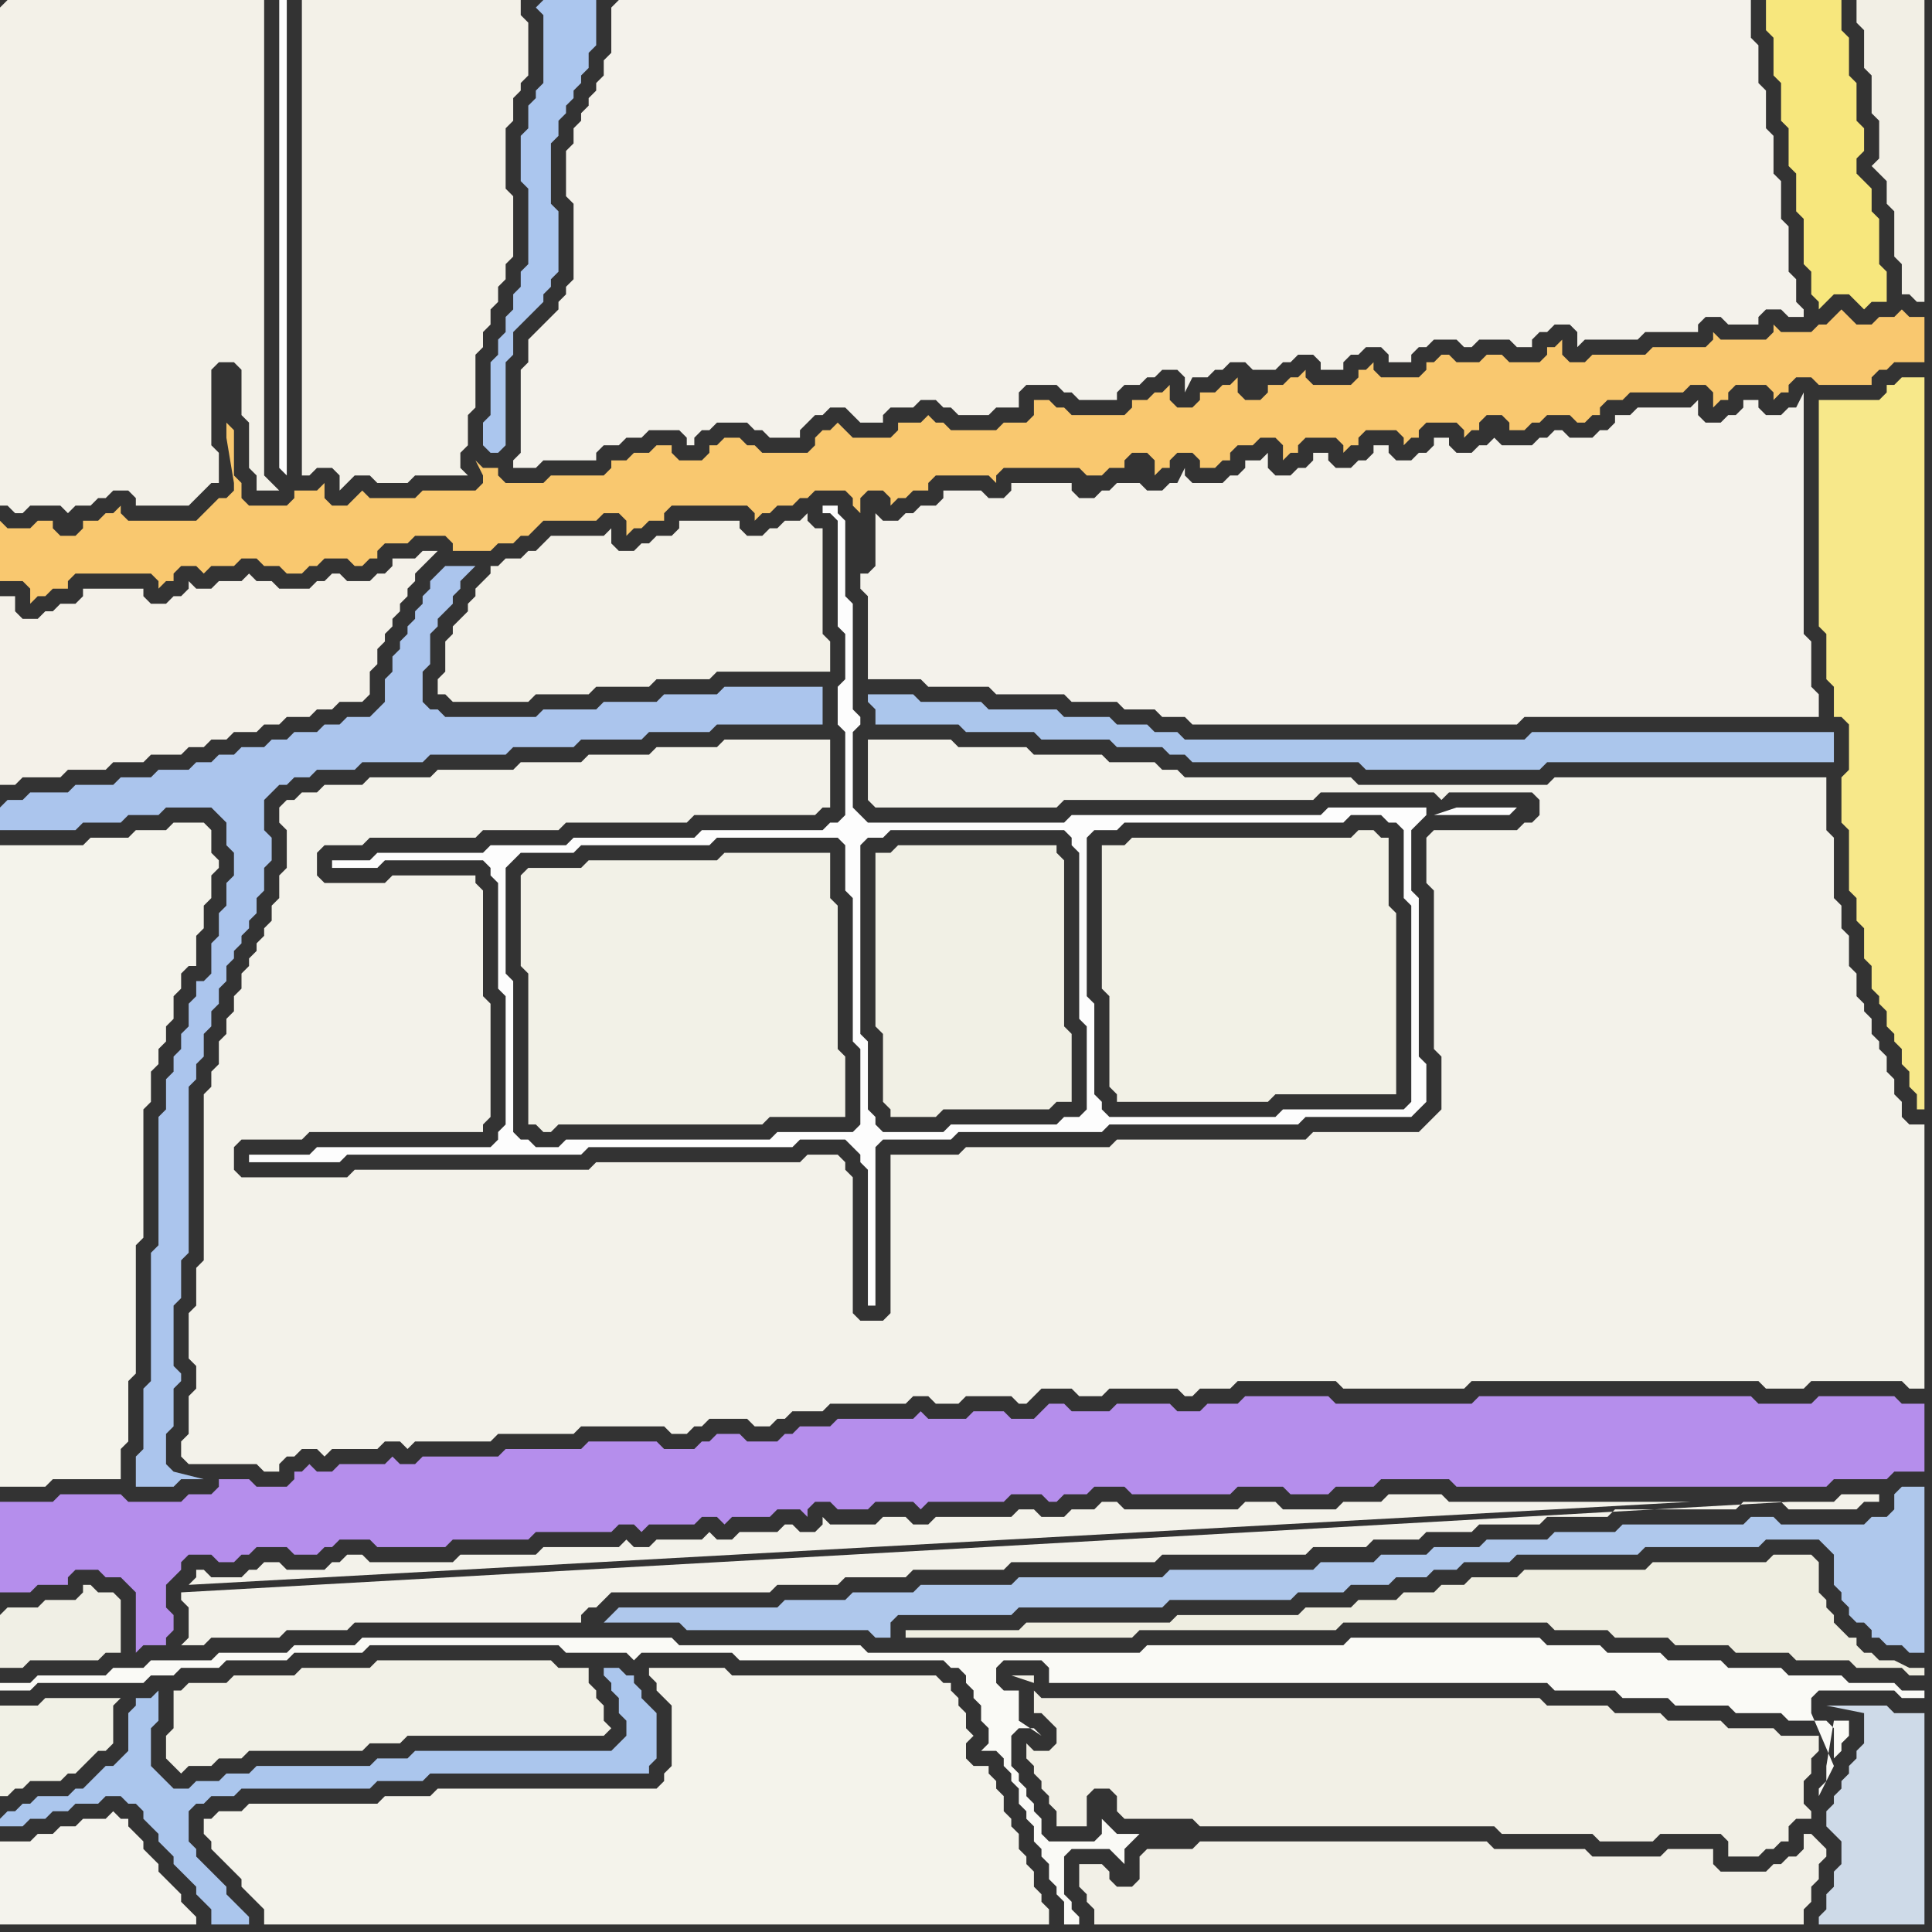 <svg width="256" height="256" xmlns="http://www.w3.org/2000/svg"><rect width="100%" height="100%" fill="#333333" stroke="none"/><script> 
var tempColor;
function hoverPath(evt){
obj = evt.target;
tempColor = obj.getAttribute("fill");
obj.setAttribute("fill","red");
//alert(tempColor);
//obj.setAttribute("stroke","red");}
function recoverPath(evt){
obj = evt.target;
obj.setAttribute("fill", tempColor);
//obj.setAttribute("stroke", tempColor);
}</script><path onmouseover="hoverPath(evt)" onmouseout="recoverPath(evt)" fill="rgb(249,200,111)" d="M  0,72l 0,5 3,0 1,1 0,2 1,-1 1,0 1,-1 2,0 0,-1 1,-1 10,0 1,1 0,1 1,-1 1,0 0,-1 1,-1 2,0 1,1 1,-1 3,0 1,-1 2,0 1,1 2,0 1,1 2,0 1,-1 1,0 1,-1 3,0 1,1 1,0 1,-1 1,0 0,-1 1,-1 3,0 1,-1 4,0 1,1 0,1 5,0 1,-1 2,0 1,-1 1,0 1,-1 1,-1 7,0 1,-1 2,0 1,1 0,2 1,-1 1,0 1,-1 2,0 0,-1 1,-1 10,0 1,1 0,1 1,-1 1,0 1,-1 2,0 1,-1 1,0 1,-1 4,0 1,1 0,1 1,1 0,-2 1,-1 2,0 1,1 0,1 1,-1 1,0 1,-1 2,0 0,-1 1,-1 7,0 1,1 0,-1 1,-1 10,0 1,1 2,0 1,-1 2,0 0,-1 1,-1 2,0 1,1 0,2 1,-1 1,0 0,-1 1,-1 2,0 1,1 0,1 2,0 1,-1 1,0 0,-1 1,-1 2,0 1,-1 2,0 1,1 0,2 1,-1 1,0 0,-1 1,-1 4,0 1,1 0,1 1,-1 1,0 0,-1 1,-1 4,0 1,1 0,1 1,-1 1,0 0,-1 1,-1 4,0 1,1 0,1 1,-1 1,0 0,-1 1,-1 2,0 1,1 0,1 2,0 1,-1 1,0 1,-1 3,0 1,1 1,0 1,-1 1,0 0,-1 1,-1 2,0 1,-1 7,0 1,-1 2,0 1,1 0,2 1,-1 1,0 0,-1 1,-1 4,0 1,1 0,1 1,-1 1,0 0,-1 1,-1 2,0 1,1 7,0 0,-1 1,-1 1,0 1,-1 4,0 0,-6 -2,0 -1,-1 -1,1 -2,0 -1,1 -2,0 -1,-1 -1,-1 -1,1 -1,1 -1,0 -1,1 -4,0 -1,-1 0,1 -1,1 -6,0 -1,-1 0,1 -1,1 -7,0 -1,1 -7,0 -1,1 -2,0 -1,-1 0,-2 -1,1 -1,0 0,1 -1,1 -4,0 -1,-1 -2,0 -1,1 -3,0 -1,-1 -1,0 -1,1 -1,0 0,1 -1,1 -5,0 -1,-1 0,-1 -1,1 -1,0 0,1 -1,1 -5,0 -1,-1 0,-1 -1,1 -1,0 -1,1 -2,0 0,1 -1,1 -2,0 -1,-1 0,-2 -1,1 -1,0 -1,1 -2,0 0,1 -1,1 -2,0 -1,-1 0,-2 -1,1 -1,0 -1,1 -2,0 0,1 -1,1 -7,0 -1,-1 -1,0 -1,-1 -2,0 0,2 -1,1 -3,0 -1,1 -6,0 -1,-1 -1,0 -1,-1 -1,1 -3,0 0,1 -1,1 -5,0 -1,-1 -1,-1 -1,1 -1,0 -1,1 0,1 -1,1 -6,0 -1,-1 -1,0 -1,-1 -2,0 -1,1 -1,0 0,1 -1,1 -3,0 -1,-1 0,-1 -2,0 -1,1 -2,0 -1,1 -2,0 0,1 -1,1 -7,0 -1,1 -5,0 -1,-1 0,-1 -2,0 -1,-1 1,2 0,1 -1,1 -7,0 -1,1 -6,0 -1,-1 -1,1 -1,1 -2,0 -1,-1 0,-2 -1,1 -3,0 0,1 -1,1 -5,0 -1,-1 0,-2 -1,-1 0,-6 -1,-1 0,2 1,6 0,1 -1,1 -1,0 -1,1 -1,1 -1,1 -9,0 -1,-1 0,-1 -1,1 -1,0 -1,1 -2,0 0,1 -1,1 -2,0 -1,-1 0,-1 -2,0 -1,1 -3,0 -1,-1Z"/>
<path onmouseover="hoverPath(evt)" onmouseout="recoverPath(evt)" fill="rgb(244,241,233)" d="M  0,82l 0,22 2,0 1,-1 5,0 1,-1 5,0 1,-1 4,0 1,-1 4,0 1,-1 2,0 1,-1 2,0 1,-1 3,0 1,-1 2,0 1,-1 3,0 1,-1 2,0 1,-1 3,0 1,-1 0,-3 1,-1 0,-2 1,-1 0,-1 1,-1 0,-1 1,-1 0,-1 1,-1 0,-1 1,-1 0,-1 1,-1 1,-1 1,-1 -2,0 -1,1 -3,0 0,1 -1,1 -1,0 -1,1 -3,0 -1,-1 -1,0 -1,1 -1,0 -1,1 -4,0 -1,-1 -2,0 -1,-1 -1,1 -3,0 -1,1 -2,0 -1,-1 0,1 -1,1 -1,0 -1,1 -2,0 -1,-1 0,-1 -8,0 0,1 -1,1 -2,0 -1,1 -1,0 -1,1 -2,0 -1,-1 0,-2 -2,0Z"/>
<path onmouseover="hoverPath(evt)" onmouseout="recoverPath(evt)" fill="rgb(240,239,229)" d="M  0,214l 0,7 3,0 1,-1 9,0 1,-1 2,0 0,-7 -1,-1 -2,0 -1,-1 -1,0 0,1 -1,1 -4,0 -1,1 -4,0 -1,1Z"/>
<path onmouseover="hoverPath(evt)" onmouseout="recoverPath(evt)" fill="rgb(241,241,230)" d="M  0,228l 0,10 1,0 1,-1 1,0 1,-1 4,0 1,-1 1,0 1,-1 1,-1 1,-1 1,0 1,-1 0,-5 1,-1 -10,0 -1,1 -5,0Z"/>
<path onmouseover="hoverPath(evt)" onmouseout="recoverPath(evt)" fill="rgb(242,241,231)" d="M  23,226l 0,3 -1,1 0,3 1,1 1,1 1,-1 3,0 1,-1 3,0 1,-1 15,0 1,-1 4,0 1,-1 26,0 1,-1 -1,-1 0,-2 -1,-1 0,-1 -1,-1 0,-2 -4,0 -1,-1 -23,0 -1,1 -9,0 -1,1 -8,0 -1,1 -5,0 -1,1 -1,0Z"/>
<path onmouseover="hoverPath(evt)" onmouseout="recoverPath(evt)" fill="rgb(175,200,236)" d="M  81,214l 0,0 -1,1 10,0 1,1 24,0 1,1 2,0 0,-2 1,-1 15,0 1,-1 19,0 1,-1 16,0 1,-1 6,0 1,-1 5,0 1,-1 4,0 1,-1 3,0 1,-1 6,0 1,-1 16,0 1,-1 15,0 1,-1 7,0 1,1 1,1 0,4 1,1 0,1 1,1 0,1 1,1 1,0 1,1 0,1 1,0 1,1 2,0 1,1 2,0 0,-22 -3,0 -1,1 0,2 -1,1 -2,0 -1,1 -11,0 -1,-1 -3,0 -1,1 -16,0 -1,1 -8,0 -1,1 -8,0 -1,1 -6,0 -1,1 -6,0 -1,1 -7,0 -1,1 -19,0 -1,1 -19,0 -1,1 -12,0 -1,1 -8,0 -1,1 -8,0 -1,1 -21,0 -1,1Z"/>
<path onmouseover="hoverPath(evt)" onmouseout="recoverPath(evt)" fill="rgb(242,241,230)" d="M  146,114l 0,17 1,1 0,12 1,1 0,1 20,0 1,-1 16,0 0,-24 -1,-1 0,-9 -1,0 -1,-1 -2,0 -1,1 -29,0 -1,1 -3,0Z"/>
<path onmouseover="hoverPath(evt)" onmouseout="recoverPath(evt)" fill="rgb(247,232,138)" d="M  242,53l -1,0 0,30 1,1 0,6 1,1 0,4 1,0 1,1 0,6 -1,1 0,6 1,1 0,8 1,1 0,3 1,1 0,4 1,1 0,3 1,1 0,1 1,1 0,2 1,1 0,1 1,1 0,2 1,1 0,2 1,1 0,2 1,0 0,-97 -3,0 -1,1 -1,0 0,1 -1,1Z"/>
<path onmouseover="hoverPath(evt)" onmouseout="recoverPath(evt)" fill="rgb(243,241,232)" d="M  0,1l 0,66 1,0 1,1 1,0 1,-1 4,0 1,1 1,-1 2,0 1,-1 1,0 1,-1 2,0 1,1 0,1 7,0 1,-1 0,0 1,-1 1,-1 1,0 0,-4 -1,-1 0,-10 1,-1 2,0 1,1 0,6 1,1 0,6 1,1 0,2 3,0 -1,-1 0,0 -1,-1 0,-63 -34,0 -1,1Z"/>
<path onmouseover="hoverPath(evt)" onmouseout="recoverPath(evt)" fill="rgb(171,197,237)" d="M  0,107l 0,3 10,0 1,-1 5,0 1,-1 4,0 1,-1 6,0 1,1 1,1 0,3 1,1 0,3 -1,1 0,3 -1,1 0,3 -1,1 0,4 -1,1 -1,0 0,2 -1,1 0,3 -1,1 0,2 -1,1 0,2 -1,1 0,4 -1,1 0,17 -1,1 0,17 -1,1 0,8 -1,1 0,4 5,0 1,-1 3,0 -4,-1 0,0 -1,-1 0,-4 1,-1 0,-5 1,-1 0,-1 -1,-1 0,-8 1,-1 0,-5 1,-1 0,-22 1,-1 0,-2 1,-1 0,-3 1,-1 0,-2 1,-1 0,-2 1,-1 0,-2 1,-1 0,-1 1,-1 0,-1 1,-1 0,-1 1,-1 0,-2 1,-1 0,-3 1,-1 0,-3 -1,-1 0,-4 1,-1 1,-1 1,0 1,-1 2,0 1,-1 5,0 1,-1 8,0 1,-1 10,0 1,-1 8,0 1,-1 8,0 1,-1 8,0 1,-1 14,0 0,-5 -13,0 -1,1 -7,0 -1,1 -7,0 -1,1 -7,0 -1,1 -12,0 -1,-1 -1,0 -1,-1 0,-4 1,-1 0,-4 1,-1 0,-1 2,-2 0,-1 1,-1 0,-1 1,-1 1,-1 -4,0 -1,1 0,0 -1,1 0,1 -1,1 0,1 -1,1 0,1 -1,1 0,1 -1,1 0,1 -1,1 0,2 -1,1 0,3 -1,1 -1,1 -3,0 -1,1 -2,0 -1,1 -3,0 -1,1 -2,0 -1,1 -3,0 -1,1 -2,0 -1,1 -2,0 -1,1 -4,0 -1,1 -4,0 -1,1 -5,0 -1,1 -5,0 -1,1 -2,0 -1,1Z"/>
<path onmouseover="hoverPath(evt)" onmouseout="recoverPath(evt)" fill="rgb(250,250,246)" d="M  1,223l -1,0 0,1 4,0 1,-1 14,0 1,-1 3,0 1,-1 5,0 1,-1 8,0 1,-1 9,0 1,-1 25,0 1,1 8,0 1,1 1,-1 12,0 1,1 27,0 1,1 1,0 1,1 0,1 1,1 0,1 1,1 0,2 1,1 0,2 -1,1 2,0 1,1 0,1 1,1 0,1 1,1 0,2 1,1 0,1 1,1 0,2 1,1 0,1 1,1 0,2 1,1 0,1 1,1 0,3 2,0 0,-1 -1,-1 0,-1 -1,-1 0,-5 1,-1 5,0 1,1 1,1 0,-2 1,-1 1,-1 -3,0 -1,-1 -1,-1 0,2 -1,1 -6,0 -1,-1 0,-2 -1,-1 0,-1 -1,-1 0,-1 -1,-1 0,-1 -1,-1 0,-4 1,-1 2,0 1,1 -3,-2 0,-4 -2,0 -1,-1 0,-2 1,-1 5,0 1,1 0,2 66,0 1,1 8,0 1,1 6,0 1,1 7,0 1,1 6,0 1,1 5,0 1,1 0,4 1,-1 0,-1 1,-1 0,-2 -2,0 -1,6 0,2 -1,1 0,1 2,-4 -3,-7 0,-2 1,-1 10,0 1,1 3,0 0,-1 -3,0 -1,-1 -6,0 -1,-1 -7,0 -1,-1 -7,0 -1,-1 -7,0 -1,-1 -7,0 -1,-1 -7,0 -1,-1 -25,0 -1,1 -26,0 -1,1 -36,0 -1,-1 -24,0 -1,-1 -41,0 -1,1 -8,0 -1,1 -9,0 -1,1 -8,0 -1,1 -4,0 -1,1 -9,0 -1,1Z"/>
<path onmouseover="hoverPath(evt)" onmouseout="recoverPath(evt)" fill="rgb(171,198,237)" d="M  0,241l 0,1 3,0 1,-1 2,0 1,-1 2,0 1,-1 3,0 1,-1 2,0 1,1 1,0 1,1 0,1 1,1 1,1 0,1 1,1 1,1 0,1 1,1 1,1 1,1 0,1 1,1 1,1 0,2 5,0 0,-1 -1,-1 0,0 -1,-1 -1,-1 0,-1 -1,-1 -1,-1 -1,-1 -1,-1 0,-1 -1,-1 0,-4 1,-1 1,0 1,-1 3,0 1,-1 17,0 1,-1 6,0 1,-1 29,0 0,-1 1,-1 0,-6 -1,-1 0,0 -1,-1 0,-1 -1,-1 0,-1 -1,0 -1,-1 -2,0 0,1 1,1 0,1 1,1 0,2 1,1 0,2 -1,1 -1,1 -26,0 -1,1 -4,0 -1,1 -15,0 -1,1 -3,0 -1,1 -3,0 -1,1 -2,0 -1,-1 -1,-1 -1,-1 0,-5 1,-1 0,-4 -1,1 -2,0 0,1 -1,1 0,5 -1,1 -1,1 -1,0 -1,1 -1,1 -1,1 -1,0 -1,1 -4,0 -1,1 -1,0 -1,1 -1,0 -1,1Z"/>
<path onmouseover="hoverPath(evt)" onmouseout="recoverPath(evt)" fill="rgb(244,243,235)" d="M  0,135l 0,62 6,0 1,-1 9,0 0,-4 1,-1 0,-8 1,-1 0,-17 1,-1 0,-17 1,-1 0,-4 1,-1 0,-2 1,-1 0,-2 1,-1 0,-3 1,-1 0,-2 1,-1 1,0 0,-4 1,-1 0,-3 1,-1 0,-3 1,-1 0,-1 -1,-1 0,-3 -1,-1 -4,0 -1,1 -4,0 -1,1 -5,0 -1,1 -11,0Z"/>
<path onmouseover="hoverPath(evt)" onmouseout="recoverPath(evt)" fill="rgb(181,142,236)" d="M  0,201l 0,10 4,0 1,-1 4,0 0,-1 1,-1 3,0 1,1 2,0 1,1 1,1 0,8 1,-1 3,0 0,-1 1,-1 0,-2 -1,-1 0,-3 1,-1 1,-1 0,-1 1,-1 3,0 1,1 2,0 1,-1 1,0 1,-1 4,0 1,1 3,0 1,-1 1,0 1,-1 4,0 1,1 9,0 1,-1 10,0 1,-1 10,0 1,-1 2,0 1,1 1,-1 6,0 1,-1 2,0 1,1 1,-1 5,0 1,-1 3,0 1,1 0,-1 1,-1 2,0 1,1 4,0 1,-1 5,0 1,1 1,-1 10,0 1,-1 4,0 1,1 1,0 1,-1 3,0 1,-1 4,0 1,1 13,0 1,-1 6,0 1,1 5,0 1,-1 5,0 1,-1 9,0 1,1 49,0 1,-1 7,0 1,-1 4,0 0,-9 -3,0 -1,-1 -10,0 -1,1 -7,0 -1,-1 -36,0 -1,1 -18,0 -1,-1 -11,0 -1,1 -4,0 -1,1 -3,0 -1,-1 -7,0 -1,1 -5,0 -1,-1 -2,0 -1,1 -1,1 -3,0 -1,-1 -4,0 -1,1 -5,0 -1,-1 -1,1 -10,0 -1,1 -4,0 -1,1 -1,0 -1,1 -4,0 -1,-1 -3,0 -1,1 -1,0 -1,1 -4,0 -1,-1 -9,0 -1,1 -10,0 -1,1 -10,0 -1,1 -2,0 -1,-1 -1,1 -6,0 -1,1 -2,0 -1,-1 -1,1 -1,0 0,1 -1,1 -4,0 -1,-1 -4,0 0,1 -1,1 -3,0 -1,1 -7,0 -1,-1 -8,0 -1,1 -7,0Z"/>
<path onmouseover="hoverPath(evt)" onmouseout="recoverPath(evt)" fill="rgb(244,243,237)" d="M  1,244l -1,0 0,11 26,0 0,-1 -1,-1 0,0 -1,-1 0,-1 -1,-1 -1,-1 -1,-1 0,-1 -1,-1 -1,-1 0,-1 -1,-1 -1,-1 0,-1 -1,0 -1,-1 -1,1 -3,0 -1,1 -2,0 -1,1 -2,0 -1,1Z"/>
<path onmouseover="hoverPath(evt)" onmouseout="recoverPath(evt)" fill="rgb(243,242,234)" d="M  24,211l 0,1 1,1 0,4 -1,1 3,0 1,-1 9,0 1,-1 8,0 1,-1 30,0 0,-1 1,-1 1,0 1,-1 1,-1 21,0 1,-1 8,0 1,-1 8,0 1,-1 12,0 1,-1 19,0 1,-1 19,0 1,-1 7,0 1,-1 6,0 1,-1 6,0 1,-1 8,0 1,-1 8,0 1,-1 16,0 1,-1 5,0 1,1 9,0 1,-1 2,0 0,-1 -5,0 -1,1 -6,0 -213,12 200,-12 -32,0 -1,-1 -7,0 -1,1 -5,0 -1,1 -7,0 -1,-1 -4,0 -1,1 -15,0 -1,-1 -2,0 -1,1 -3,0 -1,1 -3,0 -1,-1 -2,0 -1,1 -10,0 -1,1 -2,0 -1,-1 -3,0 -1,1 -6,0 -1,-1 0,1 -1,1 -2,0 -1,-1 -1,0 -1,1 -5,0 -1,1 -2,0 -1,-1 -1,1 -6,0 -1,1 -2,0 -1,-1 -1,1 -10,0 -1,1 -10,0 -1,1 -11,0 -1,-1 -2,0 -1,1 -1,0 -1,1 -5,0 -1,-1 -2,0 -1,1 -1,0 -1,1 -4,0 -1,-1 -1,0 0,1 -1,1 199,-11 -200,12Z"/>
<path onmouseover="hoverPath(evt)" onmouseout="recoverPath(evt)" fill="rgb(244,243,235)" d="M  28,241l -1,0 0,2 1,1 0,1 3,3 1,1 0,1 1,1 1,1 1,1 0,2 104,0 0,-2 -1,-1 0,-1 -1,-1 0,-2 -1,-1 0,-1 -1,-1 0,-2 -1,-1 0,-1 -1,-1 0,-2 -1,-1 0,-1 -1,-1 0,-1 -2,0 -1,-1 0,-2 1,-1 -1,-1 0,-2 -1,-1 0,-1 -1,-1 0,-1 -1,0 -1,-1 -27,0 -1,-1 -10,0 0,1 1,1 0,1 1,1 1,1 0,8 -1,1 0,1 -1,1 -29,0 -1,1 -6,0 -1,1 -17,0 -1,1 -3,0 -1,1Z"/>
<path onmouseover="hoverPath(evt)" onmouseout="recoverPath(evt)" fill="rgb(253,253,253)" d="M  34,153l -1,0 0,1 12,0 1,-1 31,0 1,-1 27,0 1,-1 6,0 1,1 1,1 0,1 1,1 0,18 1,0 0,-21 1,-1 9,0 1,-1 19,0 1,-1 25,0 1,-1 14,0 1,-1 1,-1 0,-5 -1,-1 0,-21 -1,-1 0,-8 1,-1 1,-1 0,-1 -13,0 -1,1 -33,0 -1,1 -26,0 -1,-1 -1,-1 0,-10 1,-1 0,-1 -1,-1 0,-14 -1,-1 0,-10 -1,-1 0,-1 -2,0 0,1 1,0 1,1 0,14 1,1 0,6 -1,1 0,5 1,1 0,11 -1,1 -1,0 -1,1 -16,0 -1,1 -16,0 -1,1 -10,0 -1,1 -14,0 -1,1 -5,0 0,1 6,0 1,-1 13,0 1,1 0,1 1,1 0,14 1,1 0,17 -1,1 0,1 -1,1 -23,0 -1,1 -7,0 34,-3 0,-20 -1,-1 0,-14 1,-1 1,-1 7,0 1,-1 17,0 1,-1 16,0 1,1 0,6 1,1 0,19 1,1 0,10 -1,1 -10,0 -1,1 -27,0 -1,1 -3,0 -1,-1 -1,0 -1,-1 -34,3 81,-6 0,-9 -1,-1 0,-25 1,-1 2,0 1,-1 23,0 1,1 0,1 1,1 0,22 1,1 0,11 -1,1 -2,0 -1,1 -14,0 -1,1 -8,0 -1,-1 0,-1 -1,-1 -81,6 111,-8 0,-12 -1,-1 0,-21 1,-1 3,0 1,-1 29,0 1,-1 4,0 1,1 1,0 1,1 0,9 1,1 0,26 -1,1 -16,0 -1,1 -22,0 -1,-1 0,-1 -1,-1 -111,8 156,-45 10,0 1,-1 -8,0 -3,1 -156,45Z"/>
<path onmouseover="hoverPath(evt)" onmouseout="recoverPath(evt)" fill="rgb(254,254,254)" d="M  38,1l 0,-1 -1,0 0,62 1,1Z"/>
<path onmouseover="hoverPath(evt)" onmouseout="recoverPath(evt)" fill="rgb(243,242,234)" d="M  37,107l 0,2 1,1 0,5 -1,1 0,3 -1,1 0,2 -1,1 0,1 -1,1 0,1 -1,1 0,1 -1,1 0,2 -1,1 0,2 -1,1 0,2 -1,1 0,3 -1,1 0,2 -1,1 0,22 -1,1 0,5 -1,1 0,6 1,1 0,3 -1,1 0,5 -1,1 0,2 1,1 9,0 1,1 2,0 0,-1 1,-1 1,0 1,-1 2,0 1,1 1,-1 6,0 1,-1 2,0 1,1 1,-1 10,0 1,-1 10,0 1,-1 11,0 1,1 2,0 1,-1 1,0 1,-1 5,0 1,1 2,0 1,-1 1,0 1,-1 4,0 1,-1 10,0 1,-1 2,0 1,1 3,0 1,-1 6,0 1,1 1,0 1,-1 1,-1 4,0 1,1 3,0 1,-1 9,0 1,1 1,0 1,-1 4,0 1,-1 13,0 1,1 16,0 1,-1 38,0 1,1 5,0 1,-1 12,0 1,1 2,0 0,-35 -2,0 -1,-1 0,-2 -1,-1 0,-2 -1,-1 0,-2 -1,-1 0,-1 -1,-1 0,-2 -1,-1 0,-1 -1,-1 0,-3 -1,-1 0,-4 -1,-1 0,-3 -1,-1 0,-8 -1,-1 0,-7 -36,0 -1,1 -25,0 -1,-1 -22,0 -1,-1 -2,0 -1,-1 -6,0 -1,-1 -9,0 -1,-1 -9,0 -1,-1 -11,0 0,8 1,1 24,0 1,-1 33,0 1,-1 15,0 1,1 1,-1 11,0 1,1 0,2 -1,1 -1,0 -1,1 -11,0 -1,1 0,6 1,1 0,21 1,1 0,7 -1,1 -1,1 -1,1 -14,0 -1,1 -25,0 -1,1 -19,0 -1,1 -9,0 0,21 -1,1 -3,0 -1,-1 0,-18 -1,-1 0,-1 -1,-1 -4,0 -1,1 -27,0 -1,1 -31,0 -1,1 -14,0 -1,-1 0,-3 1,-1 8,0 1,-1 23,0 0,-1 1,-1 0,-15 -1,-1 0,-14 -1,-1 0,-1 -11,0 -1,1 -8,0 -1,-1 0,-3 1,-1 5,0 1,-1 14,0 1,-1 10,0 1,-1 16,0 1,-1 16,0 1,-1 1,0 0,-9 -14,0 -1,1 -8,0 -1,1 -8,0 -1,1 -8,0 -1,1 -10,0 -1,1 -8,0 -1,1 -5,0 -1,1 -2,0 -1,1 -1,0 -1,1Z"/>
<path onmouseover="hoverPath(evt)" onmouseout="recoverPath(evt)" fill="rgb(243,241,232)" d="M  42,0l -2,0 0,63 1,0 1,-1 2,0 1,1 0,2 1,-1 0,0 1,-1 2,0 1,1 4,0 1,-1 7,0 -1,-1 0,-2 1,-1 0,-4 1,-1 0,-7 1,-1 0,-2 1,-1 0,-2 1,-1 0,-2 1,-1 0,-2 1,-1 0,-8 -1,-1 0,-8 1,-1 0,-3 1,-1 0,-1 1,-1 0,-7 -1,-1 0,-2Z"/>
<path onmouseover="hoverPath(evt)" onmouseout="recoverPath(evt)" fill="rgb(243,241,232)" d="M  66,75l -1,0 0,1 -1,1 -1,1 0,1 -1,1 0,1 -2,2 0,1 -1,1 0,4 -1,1 0,2 1,0 1,1 10,0 1,-1 7,0 1,-1 7,0 1,-1 7,0 1,-1 15,0 0,-4 -1,-1 0,-14 -1,0 -1,-1 0,-1 -1,1 -2,0 -1,1 -1,0 -1,1 -2,0 -1,-1 0,-1 -8,0 0,1 -1,1 -2,0 -1,1 -1,0 -1,1 -2,0 -1,-1 0,-2 -1,1 -7,0 -1,1 -1,1 -1,0 -1,1 -2,0 -1,1Z"/>
<path onmouseover="hoverPath(evt)" onmouseout="recoverPath(evt)" fill="rgb(242,241,231)" d="M  69,117l 0,11 1,1 0,20 1,0 1,1 1,0 1,-1 27,0 1,-1 10,0 0,-8 -1,-1 0,-19 -1,-1 0,-6 -14,0 -1,1 -17,0 -1,1 -7,0 -1,1Z"/>
<path onmouseover="hoverPath(evt)" onmouseout="recoverPath(evt)" fill="rgb(171,198,238)" d="M  71,1l 0,0 1,1 0,9 -1,1 0,1 -1,1 0,3 -1,1 0,6 1,1 0,10 -1,1 0,2 -1,1 0,2 -1,1 0,2 -1,1 0,2 -1,1 0,7 -1,1 0,3 1,1 1,0 1,-1 0,-11 1,-1 0,-3 1,-1 1,-1 1,-1 1,-1 0,-1 1,-1 0,-1 1,-1 0,-8 -1,-1 0,-8 1,-1 0,-2 1,-1 0,-1 1,-1 0,-1 1,-1 0,-1 1,-1 0,-2 1,-1 0,-6 -7,0 -1,1Z"/>
<path onmouseover="hoverPath(evt)" onmouseout="recoverPath(evt)" fill="rgb(244,242,235)" d="M  81,1l 0,6 -1,1 0,2 -1,1 0,1 -1,1 0,1 -1,1 0,1 -1,1 0,2 -1,1 0,6 1,1 0,10 -1,1 0,1 -1,1 0,1 -1,1 -1,1 -1,1 -1,1 0,3 -1,1 0,11 -1,1 0,1 3,0 1,-1 7,0 0,-1 1,-1 2,0 1,-1 2,0 1,-1 4,0 1,1 0,1 1,0 0,-1 1,-1 1,0 1,-1 4,0 1,1 1,0 1,1 4,0 0,-1 1,-1 1,-1 1,0 1,-1 2,0 1,1 1,1 3,0 0,-1 1,-1 3,0 1,-1 2,0 1,1 1,0 1,1 4,0 1,-1 3,0 0,-2 1,-1 4,0 1,1 1,0 1,1 5,0 0,-1 1,-1 2,0 1,-1 1,0 1,-1 2,0 1,1 0,2 1,-2 2,0 1,-1 1,0 1,-1 2,0 1,1 3,0 1,-1 1,0 1,-1 2,0 1,1 0,1 3,0 0,-1 1,-1 1,0 1,-1 2,0 1,1 0,1 3,0 0,-1 1,-1 1,0 1,-1 3,0 1,1 1,0 1,-1 4,0 1,1 2,0 0,-1 1,-1 1,0 1,-1 2,0 1,1 0,2 1,-1 7,0 1,-1 7,0 0,-1 1,-1 2,0 1,1 4,0 0,-1 1,-1 2,0 1,1 2,0 0,-1 -1,-1 0,-3 -1,-1 0,-6 -1,-1 0,-5 -1,-1 0,-5 -1,-1 0,-5 -1,-1 0,-5 -1,-1 0,-5 -150,0 -1,1 85,49 0,0 -85,-49Z"/>
<path onmouseover="hoverPath(evt)" onmouseout="recoverPath(evt)" fill="rgb(244,242,235)" d="M  117,69l 0,0 -1,-1 0,7 -1,1 -1,0 0,2 1,1 0,11 7,0 1,1 8,0 1,1 9,0 1,1 6,0 1,1 4,0 1,1 3,0 1,1 43,0 1,-1 39,0 0,-3 -1,-1 0,-6 -1,-1 0,-32 -1,2 -1,0 -1,1 -2,0 -1,-1 0,-1 -2,0 0,1 -1,1 -1,0 -1,1 -2,0 -1,-1 0,-2 -1,1 -7,0 -1,1 -2,0 0,1 -1,1 -1,0 -1,1 -3,0 -1,-1 -1,0 -1,1 -1,0 -1,1 -4,0 -1,-1 0,0 -1,1 -1,0 -1,1 -2,0 -1,-1 0,-1 -2,0 0,1 -1,1 -1,0 -1,1 -2,0 -1,-1 0,-1 -2,0 0,1 -1,1 -1,0 -1,1 -2,0 -1,-1 0,-1 -2,0 0,1 -1,1 -1,0 -1,1 -2,0 -1,-1 0,-2 -1,1 -2,0 0,1 -1,1 -1,0 -1,1 -4,0 -1,-1 0,-1 -1,2 -1,0 -1,1 -2,0 -1,-1 -3,0 -1,1 -1,0 -1,1 -2,0 -1,-1 0,-1 -8,0 0,1 -1,1 -2,0 -1,-1 -5,0 0,1 -1,1 -2,0 -1,1 -1,0 -1,1 -2,0 34,-6 0,0 -34,6Z"/>
<path onmouseover="hoverPath(evt)" onmouseout="recoverPath(evt)" fill="rgb(171,198,236)" d="M  116,92l -1,0 0,1 1,1 0,2 11,0 1,1 9,0 1,1 9,0 1,1 6,0 1,1 2,0 1,1 22,0 1,1 23,0 1,-1 38,0 0,-4 -40,0 -1,1 -45,0 -1,-1 -3,0 -1,-1 -4,0 -1,-1 -6,0 -1,-1 -9,0 -1,-1 -8,0 -1,-1Z"/>
<path onmouseover="hoverPath(evt)" onmouseout="recoverPath(evt)" fill="rgb(241,240,229)" d="M  116,115l 0,21 1,1 0,9 1,1 0,1 6,0 1,-1 14,0 1,-1 2,0 0,-9 -1,-1 0,-22 -1,-1 0,-1 -21,0 -1,1 -2,0Z"/>
<path onmouseover="hoverPath(evt)" onmouseout="recoverPath(evt)" fill="rgb(242,240,230)" d="M  140,225l -2,0 -1,-1 0,3 1,0 1,1 1,1 0,2 -1,1 -2,0 -1,-1 0,2 1,1 0,1 1,1 0,1 1,1 0,1 1,1 0,2 4,0 0,-4 1,-1 2,0 1,1 0,2 1,1 9,0 1,1 39,0 1,1 12,0 1,1 7,0 1,-1 8,0 1,1 0,2 4,0 1,-1 1,0 1,-1 1,0 0,-2 1,-1 2,0 0,-1 -1,-1 0,-3 1,-1 0,-2 1,-1 0,-2 -5,0 -1,-1 -6,0 -1,-1 -7,0 -1,-1 -6,0 -1,-1 -8,0 -1,-1 -64,0 -3,-2 0,-1 -3,0 3,1 3,2Z"/>
<path onmouseover="hoverPath(evt)" onmouseout="recoverPath(evt)" fill="rgb(242,240,231)" d="M  152,245l 0,0 -1,1 0,3 -1,1 -2,0 -1,-1 0,-1 -1,-1 -3,0 0,3 1,1 0,1 1,1 0,2 94,0 0,-2 1,-1 0,-2 1,-1 0,-2 1,-1 0,-1 -1,-1 0,0 -1,-1 -1,0 0,2 -1,1 -1,0 -1,1 -1,0 -1,1 -6,0 -1,-1 0,-2 -6,0 -1,1 -9,0 -1,-1 -12,0 -1,-1 -38,0 -1,1Z"/>
<path onmouseover="hoverPath(evt)" onmouseout="recoverPath(evt)" fill="rgb(239,238,225)" d="M  179,213l -6,0 -1,1 -16,0 -1,1 -19,0 -1,1 -15,0 0,1 30,0 1,-1 26,0 1,-1 27,0 1,1 7,0 1,1 7,0 1,1 7,0 1,1 7,0 1,1 7,0 1,1 6,0 1,1 2,0 0,-1 -2,0 -2,-1 -2,0 -1,-1 -1,0 -1,-1 0,-1 -1,0 -1,-1 -1,-1 0,-1 -1,-1 0,-1 -1,-1 0,-4 -1,-1 -5,0 -1,1 -15,0 -1,1 -16,0 -1,1 -6,0 -1,1 -3,0 -1,1 -4,0 -1,1 -5,0 -1,1Z"/>
<path onmouseover="hoverPath(evt)" onmouseout="recoverPath(evt)" fill="rgb(247,231,125)" d="M  235,0l -1,0 0,4 1,1 0,5 1,1 0,5 1,1 0,5 1,1 0,5 1,1 0,6 1,1 0,3 1,1 0,1 1,-1 1,-1 2,0 1,1 1,1 1,-1 2,0 0,-4 -1,-1 0,-6 -1,-1 0,-3 -1,-1 -1,-1 0,-2 1,-1 0,-3 -1,-1 0,-5 -1,-1 0,-5 -1,-1 0,-4Z"/>
<path onmouseover="hoverPath(evt)" onmouseout="recoverPath(evt)" fill="rgb(242,239,229)" d="M  255,30l 0,-30 -9,0 0,3 1,1 0,5 1,1 0,5 1,1 0,5 -1,1 1,1 1,1 0,3 1,1 0,6 1,1 0,4 1,0 1,1 1,0Z"/>
<path onmouseover="hoverPath(evt)" onmouseout="recoverPath(evt)" fill="rgb(206,218,232)" d="M  255,232l 0,-5 -4,0 -1,-1 -8,0 5,1 0,4 -1,1 0,1 -1,1 0,1 -1,1 0,1 -1,1 0,1 -1,1 0,2 1,1 1,1 0,3 -1,1 0,2 -1,1 0,2 -1,1 0,1 14,0Z"/>
</svg>